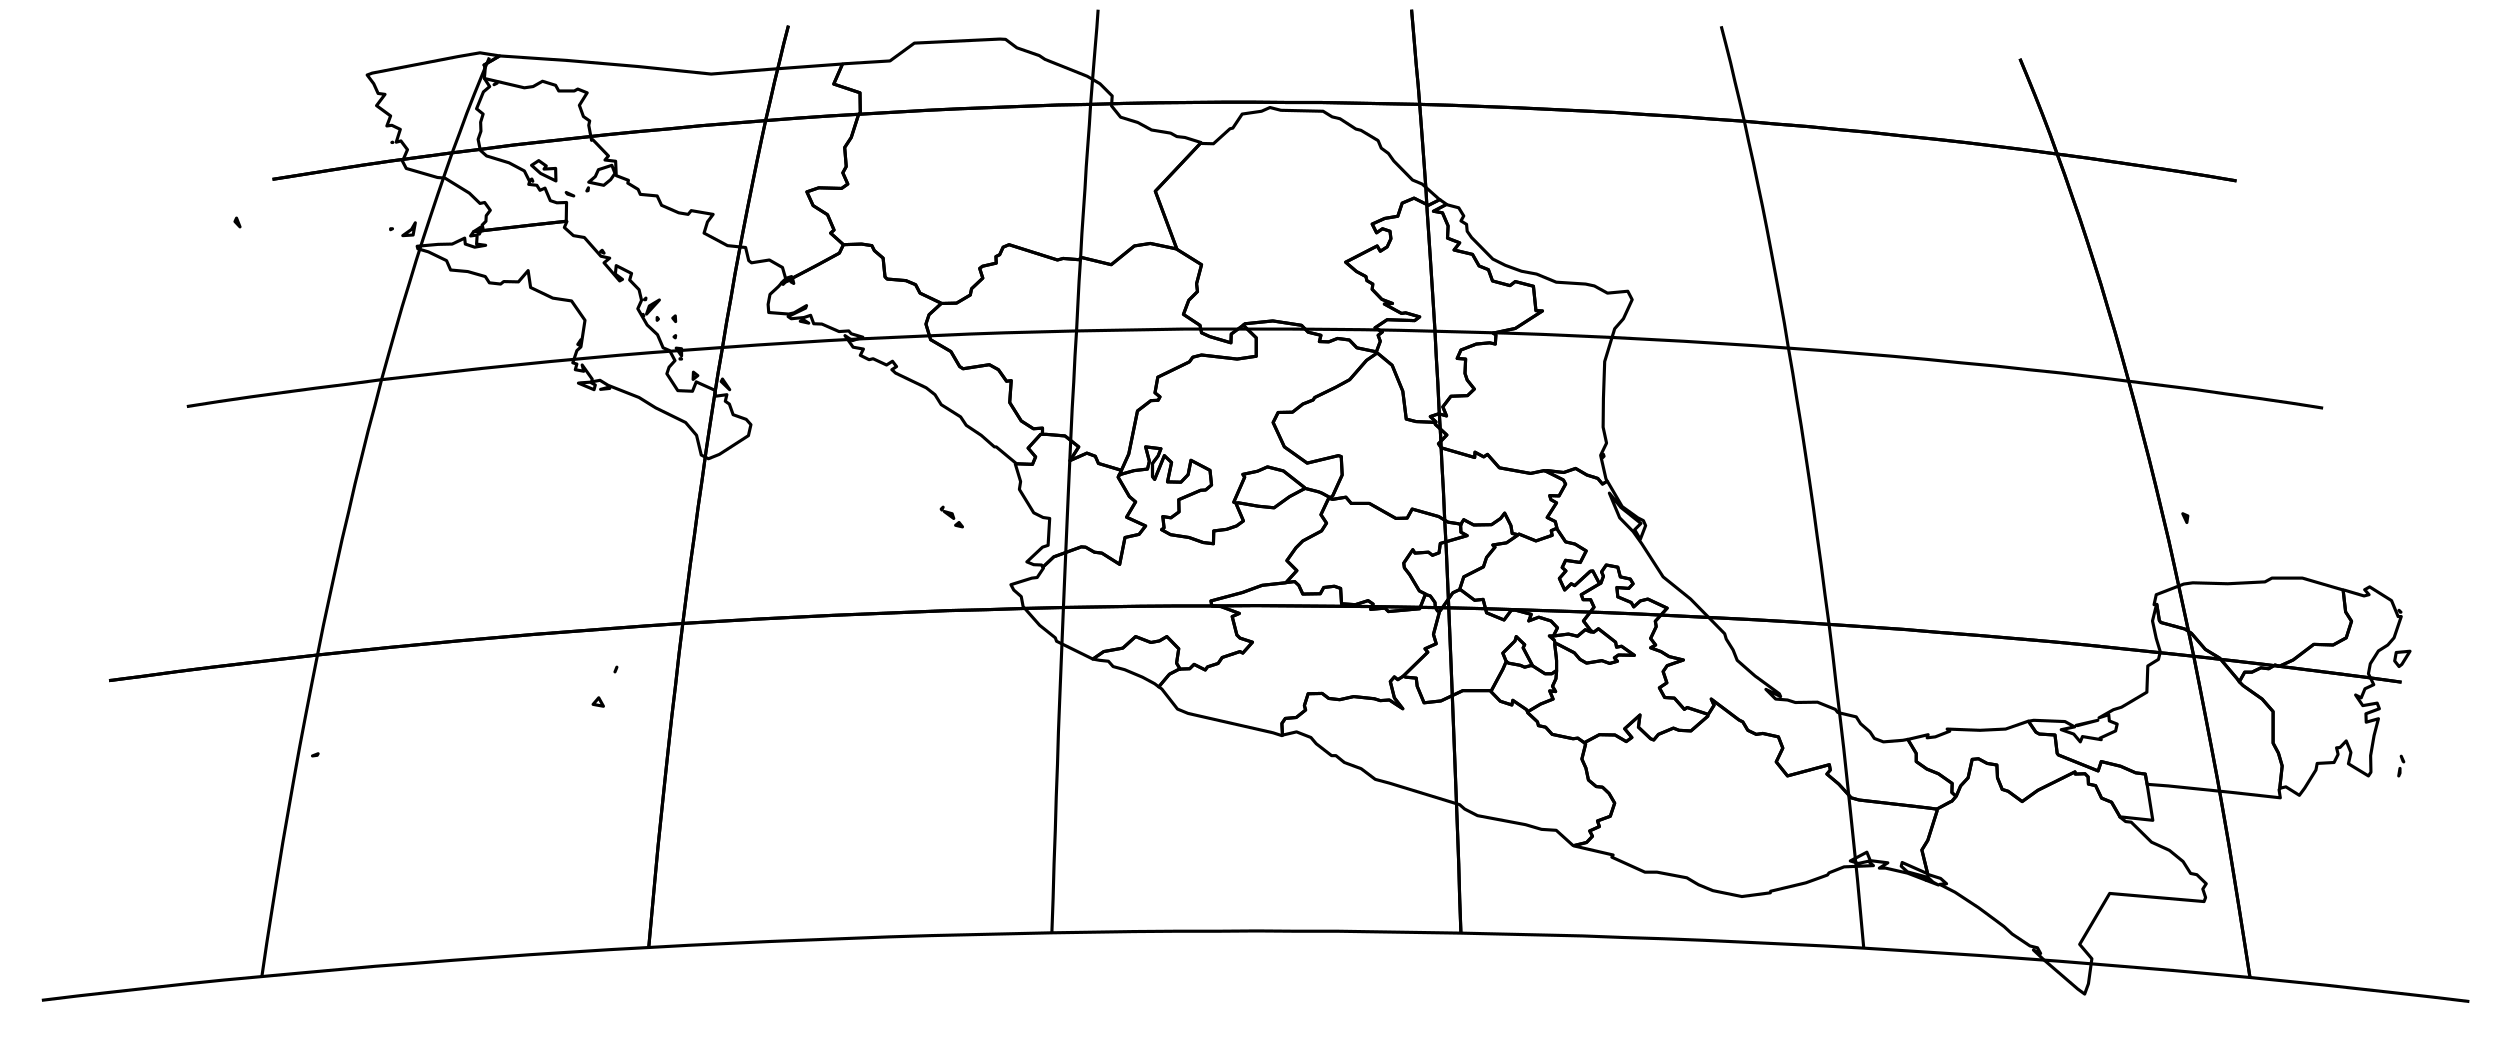 <?xml version="1.0" encoding="utf-8"?><!DOCTYPE svg  PUBLIC '-//W3C//DTD SVG 1.1//EN'  'http://www.w3.org/Graphics/SVG/1.1/DTD/svg11.dtd'><svg enable_background="new 0 0 800 333" height="333px" pretty_print="False" style="stroke-linejoin: round; stroke:#000; fill: none;" version="1.1" viewBox="0 0 800 333" width="800px" xmlns="http://www.w3.org/2000/svg" xmlns:xlink="http://www.w3.org/1999/xlink"><defs><style type="text/css"><![CDATA[path { fill-rule: evenodd; }]]></style></defs><g class="" id="mex"><path d="M699.8,167.2L700.1,165.1L698.5,164.4L699.8,167.2Z " data-name="MEX-99 (Mexico minor island)"/><path d="M153.8,73.9L154.4,73.8L154.3,73.7L153.5,73.8L153.7,73.7L153.8,73.9Z M152.8,73.9L153.6,73.3L153.8,72.7L152.1,73.8L151.6,74.1L152.8,74.0L152.8,73.9Z M125.0,73.2L125.0,73.5L125.6,73.2L125.0,73.2Z M132.2,75.2L132.9,71.3L131.7,73.4L128.9,75.4L132.2,75.2Z M183.6,62.7L181.2,61.6L181.6,62.1L183.6,62.7Z M188.3,60.1L187.8,61.1L188.2,61.0L188.3,60.1Z M170.5,58.0L170.2,57.3L170.0,57.4L170.5,58.0Z M76.8,72.6L75.7,69.8L75.2,70.9L76.8,72.6Z M172.4,51.4L170.1,52.9L173.0,55.5L177.9,57.9L177.8,53.9L174.1,54.1L174.8,53.1L172.4,51.4Z M125.7,45.6L125.6,45.5L125.4,45.6L125.7,45.6Z M159.9,17.9L153.6,16.9L146.6,18.1L119.1,23.4L117.5,24.0L119.6,26.8L121.0,29.9L123.2,30.2L120.5,33.8L125.0,37.1L123.8,40.3L125.4,40.1L128.1,41.4L126.8,45.5L128.3,45.1L130.4,47.9L128.8,51.6L130.0,53.9L140.0,56.8L142.4,57.0L150.2,61.8L153.6,65.1L155.1,64.8L156.9,67.3L155.6,69.0L155.5,70.8L154.3,72.0L154.7,73.7L154.6,73.8L170.3,72.0L181.3,70.8L181.2,70.8L181.3,64.8L178.2,64.9L176.1,64.2L174.4,60.2L172.8,60.9L171.8,59.3L169.2,59.0L169.5,58.1L167.8,54.7L162.9,52.1L155.7,49.9L153.7,48.1L153.0,44.6L153.9,42.0L153.8,39.1L154.6,36.5L152.5,34.8L154.7,29.4L156.7,27.7L155.0,25.1L155.0,25.1L155.2,21.4L154.9,20.8L159.9,17.9L159.9,17.9Z " data-name="Baja California"/><path d="M233.5,124.7L231.2,121.3L230.8,122.1L233.5,124.7Z M194.5,124.0L192.2,124.6L195.1,124.3L194.5,124.0Z M185.9,122.5L185.1,122.6L190.1,124.7L190.5,123.2L188.9,122.3L185.9,122.5Z M221.9,119.1L221.8,121.4L223.3,120.2L221.9,119.1Z M218.1,114.9L217.6,114.8L217.6,114.9L218.1,114.9Z M106.0,124.3L106.0,124.3L106.0,124.3L106.0,124.3Z M218.1,111.6L216.4,111.4L218.1,113.9L218.1,111.6Z M216.1,108.1L216.2,107.4L215.7,107.8L216.1,108.1Z M185.3,110.4L185.9,108.7L184.9,110.2L185.3,110.4Z M216.2,102.9L216.1,101.1L215.3,101.8L216.2,102.9Z M210.3,101.6L210.3,102.5L210.7,102.1L210.3,101.6Z M206.0,101.1L205.8,100.6L205.7,100.9L206.0,101.1Z M211.0,96.0L207.8,97.9L206.9,100.5L211.0,96.0Z M206.2,95.9L206.6,95.9L206.7,95.4L206.2,95.9Z M193.3,81.0L192.7,80.1L192.2,80.5L193.3,81.0Z M181.3,70.8L170.3,72.0L154.6,73.8L154.4,73.9L154.4,73.8L153.8,73.9L153.9,73.9L153.4,74.9L153.0,74.5L153.0,74.1L152.8,74.0L151.6,74.1L151.5,74.2L150.6,75.5L152.7,75.2L152.5,78.1L155.4,78.5L151.9,79.1L148.9,78.1L148.7,76.2L144.7,78.1L140.2,78.2L133.5,78.8L133.7,79.6L137.1,80.6L142.9,83.4L144.2,86.4L149.7,86.9L155.3,88.5L156.6,90.5L160.2,90.9L161.2,90.1L165.9,90.2L169.0,86.6L169.8,92.0L176.9,95.4L182.9,96.3L187.2,102.5L185.9,111.0L184.6,112.2L183.3,116.1L184.6,116.5L184.1,118.3L186.8,118.8L186.3,116.8L189.5,121.3L189.3,122.2L192.0,121.7L194.6,123.3L204.5,127.2L209.8,130.5L219.4,135.2L222.9,139.3L224.4,145.6L226.7,146.8L230.2,145.4L239.5,139.4L240.3,135.9L238.8,134.2L234.6,132.7L233.4,129.3L232.1,128.4L232.6,126.3L228.9,126.8L228.8,124.9L222.8,122.2L221.6,125.2L216.9,125.0L213.4,119.6L214.1,117.5L216.0,115.4L214.3,112.2L212.2,111.3L210.4,107.1L207.1,104.0L204.1,98.8L205.3,96.1L204.5,92.7L201.5,89.6L202.1,87.5L197.2,85.0L196.9,87.7L199.2,89.4L198.3,89.9L193.3,84.1L195.1,82.6L192.3,82.0L187.0,76.0L183.5,75.4L180.6,72.8L181.4,70.9L181.3,70.8Z " data-name="Baja California Sur"/><path d="M384.3,45.7L371.4,59.4L369.7,61.2L376.3,78.9L376.6,79.7L376.8,79.9L384.5,84.7L382.9,90.8L383.2,93.3L380.4,96.1L378.7,100.6L384.0,104.1L384.5,106.5L387.1,107.7L393.9,109.7L394.0,106.9L397.4,104.4L397.9,104.0L398.4,103.6L407.3,102.7L416.5,104.1L418.6,106.3L422.7,107.3L422.2,109.3L425.2,109.4L428.0,108.3L431.8,108.8L434.2,111.3L440.0,112.5L440.4,112.7L440.7,111.9L441.7,109.2L441.0,107.3L442.4,106.2L440.0,104.9L443.9,102.3L452.7,102.6L454.3,101.4L449.8,100.1L448.5,100.3L443.0,97.3L445.6,97.1L442.2,95.8L439.1,92.6L439.3,90.9L437.4,89.8L437.1,88.5L434.1,86.9L430.6,83.9L440.7,78.7L441.7,80.4L443.9,79.0L445.1,76.4L444.8,74.0L442.4,73.2L440.5,74.5L439.1,71.7L443.1,69.9L447.3,69.2L448.7,65.0L452.5,63.4L457.1,65.7L460.7,63.9L460.7,63.9L455.1,58.9L452.0,57.6L446.0,51.5L444.3,49.1L442.0,47.4L441.0,45.0L435.5,41.7L433.9,41.3L428.8,38.0L426.3,37.4L423.4,35.6L409.9,35.3L406.4,34.4L403.7,35.6L397.5,36.5L394.5,41.0L393.6,41.2L388.3,46.0L384.2,45.9L384.3,45.7Z " data-name="Coahuila"/><path d="M269.6,20.5L266.8,26.9L275.2,29.7L275.3,36.0L274.7,36.8L272.4,44.0L270.3,47.2L270.8,53.3L269.7,55.3L271.3,58.9L269.3,60.3L262.0,60.1L258.2,61.4L260.2,65.8L264.8,68.7L266.9,73.6L265.8,74.6L269.8,78.2L269.8,78.2L269.9,78.3L275.7,78.1L279.0,78.6L279.8,80.2L282.6,82.6L283.2,88.6L283.9,89.3L289.9,89.8L293.0,91.1L294.4,93.8L300.7,96.8L301.3,97.1L301.9,97.1L306.1,97.0L310.5,94.4L310.9,92.4L314.5,89.0L313.5,85.9L314.4,85.2L318.8,84.2L318.7,82.1L319.9,81.5L321.0,79.1L322.9,78.3L338.4,83.2L340.2,82.7L345.2,83.1L346.1,82.4L355.6,84.7L363.0,78.7L368.1,77.9L374.8,79.3L376.6,79.7L376.3,78.9L369.7,61.2L371.4,59.4L384.3,45.7L384.3,45.6L379.2,44.0L376.6,43.7L374.6,42.6L368.5,41.6L364.1,39.2L358.6,37.5L355.7,33.9L355.9,30.7L352.0,26.8L347.9,24.4L334.4,19.0L332.6,17.8L325.4,15.3L321.8,12.6L320.0,12.5L292.6,13.8L284.8,19.5L270.1,20.4L269.6,20.5Z " data-name="Chihuahua"/><path d="M301.3,97.1L300.9,97.4L297.3,100.7L296.3,103.7L297.8,108.7L304.3,112.5L307.1,117.3L308.2,118.0L316.6,116.7L319.5,118.3L322.1,122.0L323.6,121.8L323.1,128.8L326.8,134.7L330.7,137.2L333.6,137.0L333.6,138.5L333.6,139.0L334.8,139.0L340.8,139.5L345.2,143.0L342.4,147.4L347.8,145.0L350.5,146.0L351.5,148.3L358.5,150.4L358.6,151.1L359.0,150.2L361.2,145.3L364.0,131.5L368.3,128.2L370.6,128.1L371.2,127.0L369.6,125.7L370.5,120.7L380.6,115.8L381.7,114.3L384.5,113.6L395.9,114.9L402.0,114.0L402.0,108.1L398.3,104.5L397.9,104.0L397.4,104.4L394.0,106.9L393.9,109.7L387.1,107.7L384.5,106.5L384.0,104.1L378.7,100.6L380.4,96.1L383.2,93.3L382.9,90.8L384.5,84.7L376.8,79.9L376.6,79.7L374.8,79.3L368.1,77.9L363.0,78.7L355.6,84.7L346.1,82.4L345.2,83.1L340.2,82.7L338.4,83.2L322.9,78.3L321.0,79.1L319.9,81.5L318.7,82.1L318.8,84.2L314.4,85.2L313.5,85.9L314.5,89.0L310.9,92.4L310.5,94.4L306.1,97.0L301.9,97.1L301.3,97.1Z " data-name="Durango"/><path d="M257.2,102.4L256.1,102.8L258.8,103.4L257.2,102.4Z M269.8,78.2L269.9,78.3L268.6,81.0L261.6,84.8L253.6,89.0L253.6,89.0L254.0,90.7L253.1,90.2L253.1,89.6L253.2,89.4L252.9,89.5L252.5,89.7L251.4,90.2L251.4,90.2L250.6,91.0L250.2,90.6L250.2,90.6L250.2,90.6L250.1,90.6L250.0,90.7L249.1,91.7L246.4,94.2L245.8,97.4L246.0,100.0L252.4,100.5L254.1,100.1L258.1,97.8L257.8,98.6L252.2,101.3L253.2,102.0L257.3,101.6L259.4,100.9L260.4,103.6L263.0,103.7L268.5,106.1L271.6,105.9L272.4,106.8L276.1,107.9L272.8,109.0L270.4,107.4L273.0,111.1L276.3,111.7L275.3,113.7L278.1,115.1L279.4,114.8L283.7,116.8L285.6,115.6L286.9,117.3L285.4,118.3L286.6,119.4L296.4,124.1L299.2,126.3L301.2,129.5L307.4,133.4L309.2,136.1L314.0,139.3L318.2,143.0L318.8,143.0L325.3,148.4L325.1,148.4L330.4,148.6L331.4,146.2L329.0,143.4L333.0,139.0L333.6,139.0L333.6,138.5L333.6,137.0L330.7,137.2L326.8,134.7L323.1,128.8L323.6,121.8L322.1,122.0L319.5,118.3L316.6,116.7L308.2,118.0L307.1,117.3L304.3,112.5L297.8,108.7L296.3,103.7L297.3,100.7L300.9,97.4L301.3,97.1L300.7,96.8L294.4,93.8L293.0,91.1L289.9,89.8L283.9,89.3L283.2,88.6L282.6,82.6L279.8,80.2L279.0,78.6L275.7,78.1L269.9,78.3L269.8,78.2Z " data-name="Sinaloa"/><path d="M250.3,90.5L251.1,89.8L251.0,89.6L250.1,90.5L250.0,90.7L250.1,90.6L250.2,90.6L250.2,90.6L250.3,90.5Z M253.2,89.3L253.1,89.0L251.6,89.9L251.4,90.2L252.5,89.7L252.9,89.5L253.2,89.4L253.2,89.3Z M195.8,52.9L191.5,54.3L190.5,56.5L188.4,58.3L193.2,59.3L195.4,57.5L196.8,55.5L195.8,52.9Z M159.1,26.6L158.1,27.1L158.6,26.8L159.1,26.6Z M159.9,17.9L154.9,20.8L155.2,21.4L155.0,25.1L155.0,25.1L167.8,28.1L170.6,27.7L173.6,26.0L177.8,27.3L178.8,29.1L183.8,29.1L184.9,28.5L187.9,29.7L185.4,33.7L186.7,37.3L188.7,38.7L188.4,40.1L189.3,44.9L189.7,44.7L194.7,49.9L193.6,51.2L197.0,51.6L197.2,56.2L201.1,57.7L200.9,58.6L204.2,60.6L204.9,62.2L210.3,62.7L211.7,65.7L217.2,68.1L220.2,68.6L221.2,67.4L228.2,68.6L226.4,71.0L225.3,74.6L232.8,78.6L238.6,79.2L239.6,83.4L240.5,84.1L246.2,83.2L250.4,85.6L251.4,89.1L253.3,88.5L253.6,89.0L261.6,84.8L268.6,81.0L269.9,78.3L269.8,78.2L269.8,78.2L265.8,74.6L266.9,73.6L264.8,68.7L260.2,65.8L258.2,61.4L262.0,60.1L269.3,60.3L271.3,58.9L269.7,55.3L270.8,53.3L270.3,47.2L272.4,44.0L274.7,36.8L275.3,36.0L275.2,29.7L266.8,26.9L269.6,20.5L269.3,20.5L246.1,22.2L227.6,23.7L204.3,21.3L182.1,19.4L160.0,17.9L159.9,17.9Z " data-name="Sonora"/><path d="M397.9,104.0L398.3,104.5L402.0,108.1L402.0,114.0L395.9,114.9L384.5,113.6L381.7,114.3L380.6,115.8L370.5,120.7L369.6,125.7L371.2,127.0L370.6,128.1L368.3,128.2L364.0,131.5L361.2,145.3L359.0,150.2L358.6,151.1L358.5,151.3L358.4,151.6L358.2,151.8L358.1,152.1L359.0,151.7L362.9,150.6L367.2,150.1L367.8,147.6L366.6,143.0L371.5,143.6L370.6,145.9L368.8,148.3L368.8,152.5L369.5,153.4L372.6,145.8L374.9,148.0L373.6,154.2L377.9,154.3L380.2,151.9L381.1,147.3L387.2,150.5L387.7,155.2L385.8,156.8L384.2,156.9L377.2,159.9L377.3,163.8L374.7,165.7L372.1,165.3L372.5,168.9L371.7,169.5L374.6,171.1L380.5,172.0L385.0,173.6L388.3,174.0L388.4,169.9L392.5,169.4L395.7,168.3L397.9,166.7L395.6,161.3L395.6,161.0L394.8,160.7L398.3,152.7L397.7,151.8L402.4,150.8L405.6,149.4L410.7,150.7L417.3,155.9L417.6,156.2L417.7,156.3L422.0,157.4L423.0,157.8L425.4,159.1L425.5,159.5L426.5,158.6L429.5,152.0L429.2,146.1L428.3,145.8L418.3,148.2L411.0,143.0L407.4,135.2L409.0,132.0L413.6,131.9L416.9,129.3L420.2,128.0L420.7,127.2L427.3,124.0L431.9,121.5L437.3,115.3L440.2,113.3L440.4,112.7L440.0,112.5L434.2,111.3L431.8,108.8L428.0,108.3L425.2,109.4L422.2,109.3L422.7,107.3L418.6,106.3L416.5,104.1L407.3,102.7L398.4,103.6L397.9,104.0Z " data-name="Zacatecas"/><path d="M440.4,112.7L441.3,113.4L445.5,116.9L448.9,125.2L450.0,134.1L453.1,134.9L457.9,135.1L459.4,135.3L459.5,135.0L457.7,133.3L460.4,132.4L462.9,133.1L461.7,130.2L464.3,126.8L469.6,126.6L471.8,124.5L469.5,121.6L468.8,119.5L469.0,114.9L466.3,114.7L467.5,112.0L472.4,110.1L476.7,109.7L478.5,110.1L478.7,107.2L477.8,106.6L484.9,105.1L493.6,99.5L491.5,99.4L490.7,91.6L484.9,90.1L483.2,91.4L477.6,89.9L476.3,86.3L473.3,85.1L471.2,81.4L465.3,80.0L467.1,77.7L463.2,76.2L463.4,72.3L461.6,68.1L458.7,67.6L462.9,65.4L462.6,65.2L462.5,65.1L461.2,64.2L461.0,64.0L460.7,63.9L457.1,65.7L452.5,63.4L448.7,65.0L447.3,69.2L443.1,69.9L439.1,71.7L440.5,74.5L442.4,73.2L444.8,74.0L445.1,76.4L443.9,79.0L441.7,80.4L440.7,78.7L430.6,83.9L434.1,86.9L437.1,88.5L437.4,89.8L439.3,90.9L439.1,92.6L442.2,95.8L445.6,97.1L443.0,97.3L448.5,100.3L449.8,100.1L454.3,101.4L452.7,102.6L443.9,102.3L440.0,104.9L442.4,106.2L441.0,107.3L441.7,109.2L440.7,111.9L440.4,112.7Z " data-name="Nuevo León"/><path d="M440.4,112.7L440.2,113.3L437.3,115.3L431.9,121.5L427.3,124.0L420.7,127.2L420.2,128.0L416.9,129.3L413.6,131.9L409.0,132.0L407.4,135.2L411.0,143.0L418.3,148.2L428.3,145.8L429.2,146.1L429.5,152.0L426.5,158.6L425.5,159.5L426.4,159.8L430.7,159.1L432.4,161.1L438.2,161.1L446.7,165.9L450.3,165.8L451.9,162.9L460.4,165.3L463.4,167.1L466.7,167.6L467.5,167.9L467.7,167.4L468.4,166.3L471.6,168.0L477.3,167.9L480.2,165.9L481.5,164.2L483.5,168.2L483.9,170.7L485.3,171.0L485.6,171.2L486.1,170.9L491.5,173.1L496.7,171.3L496.4,169.8L497.8,169.2L498.2,169.2L498.2,168.9L497.7,166.9L495.1,165.6L498.1,160.9L496.3,159.9L495.9,158.6L498.9,158.7L501.0,154.9L500.3,153.6L494.5,150.7L494.4,150.7L494.1,150.6L489.8,151.5L479.8,149.7L476.0,145.4L474.8,146.2L472.0,144.7L471.9,146.4L461.2,143.3L460.3,142.0L463.0,139.2L459.3,135.8L459.4,135.3L457.9,135.1L453.1,134.9L450.0,134.1L448.9,125.2L445.5,116.9L441.3,113.4L440.4,112.7Z " data-name="San Luis Potosí"/><path d="M512.8,146.5L513.3,146.0L513.1,145.4L512.8,146.5Z M462.9,65.4L458.7,67.6L461.6,68.1L463.4,72.3L463.2,76.2L467.1,77.7L465.3,80.0L471.2,81.4L473.3,85.1L476.3,86.3L477.6,89.9L483.2,91.4L484.9,90.1L490.7,91.6L491.5,99.4L493.6,99.5L484.9,105.1L477.8,106.6L478.7,107.2L478.5,110.1L476.7,109.7L472.4,110.1L467.5,112.0L466.3,114.7L469.0,114.9L468.8,119.5L469.5,121.6L471.8,124.5L469.6,126.6L464.3,126.8L461.7,130.2L462.9,133.1L460.4,132.4L457.7,133.3L459.5,135.0L459.4,135.3L459.3,135.8L463.0,139.2L460.3,142.0L461.2,143.3L471.9,146.4L472.0,144.7L474.8,146.2L476.0,145.4L479.8,149.7L489.8,151.5L494.1,150.6L494.4,150.7L495.2,150.6L500.4,151.2L504.2,149.9L507.8,152.0L511.3,153.1L512.8,154.9L514.3,154.0L513.9,153.2L512.2,145.7L514.1,141.8L513.0,136.7L513.1,127.5L513.5,115.7L516.7,105.2L519.5,102.0L522.3,95.9L520.9,93.2L514.4,93.8L510.2,91.5L507.4,90.9L498.0,90.3L491.7,87.7L486.9,86.8L481.7,84.9L477.7,82.9L470.9,76.0L469.5,74.0L469.3,71.8L467.5,70.7L468.4,69.1L466.8,66.5L463.0,65.5L462.9,65.4Z " data-name="Tamaulipas"/><path d="M395.6,161.0L396.3,160.9L402.7,162.0L407.7,162.5L412.7,158.9L417.6,156.3L417.6,156.2L417.3,155.9L410.7,150.7L405.6,149.4L402.4,150.8L397.7,151.8L398.3,152.7L394.8,160.7L395.6,161.0Z " data-name="Aguascalientes"/><path d="M101.5,241.7L101.8,241.2L100.0,241.9L101.5,241.7Z M193.1,226.0L191.6,223.3L189.8,225.4L193.1,226.0Z M196.8,215.0L197.4,213.5L197.3,213.8L196.8,215.0Z M351.9,211.3L354.7,211.6L356.2,213.3L359.9,214.3L365.6,216.7L369.5,218.8L370.8,219.8L374.0,216.0L374.3,215.7L377.2,214.2L377.5,214.2L377.4,213.7L376.5,212.2L377.2,207.6L373.4,203.7L371.0,205.1L368.3,205.6L363.4,203.7L359.3,207.4L353.2,208.5L349.7,210.9L351.9,211.3Z " data-name="Colima"/><path d="M358.1,152.1L357.8,152.7L361.4,158.9L363.4,160.6L360.5,165.5L366.6,168.3L364.5,171.0L360.0,172.0L358.3,180.6L352.6,177.0L350.2,176.7L347.4,175.1L346.0,175.0L337.2,178.2L333.7,181.5L333.9,181.8L331.9,184.8L330.2,185.0L323.5,187.1L324.4,188.8L326.8,190.9L327.4,194.1L332.7,200.1L337.7,204.1L338.1,205.2L349.7,210.9L349.7,210.9L353.2,208.5L359.3,207.4L363.4,203.7L368.3,205.6L371.0,205.1L373.4,203.7L377.2,207.6L376.5,212.2L377.4,213.7L377.5,214.2L377.8,214.1L380.7,214.0L382.1,212.6L385.7,214.4L386.4,213.4L389.8,212.3L391.1,210.4L396.8,208.5L397.7,209.0L400.8,205.5L396.8,204.2L395.8,203.2L394.3,197.3L396.6,196.3L390.7,194.1L387.8,193.9L387.5,192.3L397.6,189.6L403.9,187.3L411.3,186.5L411.8,186.4L411.8,186.1L415.0,182.6L411.8,179.4L414.7,175.3L416.9,173.1L422.9,169.9L424.5,167.4L422.7,164.7L425.0,159.8L425.5,159.5L425.4,159.1L423.0,157.8L422.0,157.4L417.7,156.3L417.6,156.2L417.6,156.3L412.7,158.9L407.7,162.5L402.7,162.0L396.3,160.9L395.6,161.0L395.6,161.3L397.9,166.7L395.7,168.3L392.5,169.4L388.4,169.9L388.3,174.0L385.0,173.6L380.5,172.0L374.6,171.1L371.7,169.5L372.5,168.9L372.1,165.3L374.7,165.7L377.3,163.8L377.2,159.9L384.2,156.9L385.8,156.8L387.7,155.2L387.2,150.5L381.1,147.3L380.2,151.9L377.9,154.3L373.6,154.2L374.9,148.0L372.6,145.8L369.5,153.4L368.8,152.5L368.8,148.3L370.6,145.9L371.5,143.6L366.6,143.0L367.8,147.6L367.2,150.1L362.9,150.6L359.0,151.7L358.1,152.1Z " data-name="Jalisco"/><path d="M411.8,186.4L411.3,186.5L403.9,187.3L397.6,189.6L387.5,192.3L387.8,193.9L390.7,194.1L396.6,196.3L394.3,197.3L395.8,203.2L396.8,204.2L400.8,205.5L397.7,209.0L396.8,208.5L391.1,210.4L389.8,212.3L386.4,213.4L385.7,214.4L382.1,212.6L380.7,214.0L377.8,214.1L377.5,214.2L377.2,214.2L374.3,215.7L374.0,216.0L370.8,219.8L371.0,219.9L371.8,220.5L376.8,226.9L380.2,228.3L407.4,234.5L410.2,235.4L410.4,235.3L410.2,231.5L411.3,229.9L414.8,229.6L417.8,227.2L417.4,225.8L418.6,222.0L423.1,221.9L425.2,223.5L428.7,223.9L433.2,222.9L439.8,223.6L441.7,224.2L444.6,224.0L448.9,226.8L446.2,223.3L444.9,218.1L446.2,216.6L447.3,217.5L448.7,216.6L449.0,216.4L449.1,216.3L456.9,208.7L456.0,207.6L459.6,206.0L458.7,203.0L460.6,195.9L460.6,195.7L460.0,195.5L459.3,194.3L459.2,192.8L457.7,190.7L456.4,190.3L456.0,190.5L454.3,194.8L444.3,195.7L443.2,194.6L438.6,195.0L439.4,193.3L437.8,192.2L433.7,193.5L429.3,193.2L429.0,188.3L427.0,187.6L423.6,188.0L422.5,190.0L416.9,190.1L415.6,187.3L414.3,186.1L411.8,186.4Z " data-name="Michoacán"/><path d="M306.9,167.2L305.8,168.1L308.0,168.6L306.9,167.2Z M302.2,163.7L305.2,165.9L304.7,164.4L302.2,163.7Z M301.8,162.3L301.2,162.9L301.4,163.2L301.8,162.3Z M333.6,139.0L333.0,139.0L329.0,143.4L331.4,146.2L330.4,148.6L325.1,148.4L324.9,148.5L326.6,154.1L326.2,156.6L330.8,164.1L333.8,165.6L335.9,165.9L335.4,174.5L333.6,175.1L328.6,179.8L330.8,180.7L333.3,180.8L333.7,181.5L337.2,178.2L346.0,175.0L347.4,175.1L350.2,176.7L352.6,177.0L358.3,180.6L360.0,172.0L364.5,171.0L366.6,168.3L360.5,165.5L363.4,160.6L361.4,158.9L357.8,152.7L358.1,152.1L358.2,151.8L358.4,151.6L358.5,151.3L358.6,151.1L358.5,150.4L351.5,148.3L350.5,146.0L347.8,145.0L342.4,147.4L345.2,143.0L340.8,139.5L334.8,139.0L333.6,139.0Z " data-name="Nayarit"/><path d="M671.3,230.5L664.4,232.1L664.8,232.2L671.3,230.5Z M690.0,193.8L688.8,198.7L690.0,204.3L691.3,208.6L690.7,211.0L687.3,213.1L687.0,221.5L678.9,226.3L676.3,227.1L671.7,229.7L674.8,228.7L675.0,230.7L677.5,231.7L677.0,233.9L672.0,236.2L672.4,236.7L666.4,235.7L665.7,237.4L663.6,234.9L659.6,233.5L663.9,232.6L660.8,230.9L650.8,230.5L649.1,230.8L651.5,234.3L652.6,234.9L657.6,235.2L658.3,241.1L658.7,241.6L671.4,246.7L672.4,243.7L678.6,245.2L683.4,247.3L686.5,247.7L687.1,251.1L687.3,251.0L693.9,251.5L714.4,253.6L729.7,255.3L729.3,252.7L729.5,252.5L730.3,245.1L729.1,241.0L727.4,237.8L727.4,227.7L723.9,223.7L717.8,219.4L716.6,218.2L715.8,217.1L710.3,210.6L705.7,207.8L701.3,202.7L699.2,201.3L691.5,199.2L691.0,198.6L690.2,193.5L690.0,193.8Z " data-name="Campeche"/><path d="M546.5,228.8L546.5,229.2L541.1,233.9L537.3,233.7L535.5,233.0L530.7,235.0L529.2,236.8L528.2,236.4L524.3,232.7L524.8,228.8L519.9,233.2L522.2,236.0L520.4,237.3L516.8,235.2L511.8,235.1L507.1,237.6L507.0,237.7L507.4,238.1L506.2,242.9L507.5,245.8L508.3,249.6L510.8,251.7L512.8,251.9L514.9,253.9L516.7,257.0L515.3,261.2L511.2,262.7L511.8,264.5L508.7,265.9L509.6,267.6L507.7,269.6L503.6,270.6L503.7,270.7L516.2,273.6L515.8,274.3L526.4,279.1L530.3,279.1L539.8,280.9L543.5,283.1L548.1,285.0L557.4,286.9L566.5,285.7L566.6,285.2L577.9,282.5L584.8,280.0L585.3,279.3L590.1,277.4L599.5,277.0L597.9,275.6L594.7,276.3L592.1,275.5L597.4,272.7L598.5,275.4L604.1,276.1L601.4,277.8L603.4,277.8L610.4,279.4L616.4,281.7L616.8,280.8L616.3,280.6L610.4,279.0L608.4,277.2L608.7,276.0L616.4,279.4L616.9,279.8L615.0,272.0L616.9,268.9L619.9,259.4L619.7,258.9L615.8,258.4L594.9,256.0L592.4,255.3L588.4,250.9L584.6,247.7L585.7,246.4L585.4,244.7L572.0,248.3L568.4,243.8L570.5,239.4L569.1,235.8L564.1,234.7L562.0,235.0L559.3,233.7L557.7,231.0L556.5,230.4L547.6,223.7L548.5,225.7L546.6,228.7L546.5,228.8Z " data-name="Oaxaca"/><path d="M511.9,186.8L511.9,186.8L506.0,190.3L506.6,191.9L509.0,191.9L510.1,194.3L506.7,198.7L508.9,201.6L509.6,202.2L510.0,202.3L511.5,201.2L517.0,205.5L517.3,207.1L518.9,206.8L523.0,209.7L517.9,209.6L516.6,210.5L517.6,211.6L515.1,212.3L512.6,211.4L507.7,212.2L505.6,211.0L503.8,208.9L498.4,206.1L497.7,205.9L497.5,206.1L498.0,210.3L498.1,211.4L498.1,214.5L498.1,214.6L498.1,214.9L497.9,217.2L496.8,219.6L497.8,221.3L495.9,221.1L497.0,223.7L493.0,225.3L489.3,227.5L488.8,227.8L488.9,228.1L492.0,231.0L492.3,232.2L494.6,232.7L496.7,235.0L503.4,236.4L504.9,236.2L506.6,237.4L507.0,237.7L507.1,237.6L511.8,235.1L516.8,235.2L520.4,237.3L522.2,236.0L519.9,233.2L524.8,228.8L524.3,232.7L528.2,236.4L529.2,236.8L530.7,235.0L535.5,233.0L537.3,233.7L541.1,233.9L546.5,229.2L546.5,228.8L546.3,228.5L539.9,226.4L539.0,227.0L535.8,223.4L532.7,223.2L531.0,220.1L533.4,218.5L532.2,214.9L533.5,213.0L538.7,211.2L534.1,210.1L531.5,208.5L528.2,207.3L529.8,206.4L528.2,204.3L530.0,200.5L529.7,198.8L533.5,194.6L527.3,191.7L524.9,192.3L522.8,194.2L522.0,192.8L517.7,191.0L517.4,188.0L521.2,188.3L522.6,186.8L521.7,185.3L518.5,184.6L517.7,181.5L514.0,180.8L512.5,183.0L513.1,184.4L512.3,186.6L511.9,186.8Z " data-name="Puebla"/><path d="M649.0,230.8L641.8,233.3L633.6,233.7L623.1,233.3L623.9,234.0L619.3,235.8L616.7,236.1L617.0,235.1L610.6,236.6L610.5,236.6L613.2,241.1L613.2,243.7L616.6,246.1L620.3,247.6L624.7,250.7L624.6,253.6L625.6,254.5L626.0,254.7L626.3,254.1L627.4,251.5L629.8,248.9L631.1,243.0L633.1,242.8L635.9,244.3L639.0,244.8L639.2,248.9L640.7,252.6L642.6,253.2L647.1,256.5L652.1,252.9L664.0,247.0L664.1,247.7L667.2,247.6L668.2,248.6L668.3,250.9L670.6,251.4L672.5,255.4L675.7,256.7L678.4,261.4L678.5,261.4L688.9,262.5L688.0,256.8L687.1,251.1L686.5,247.7L683.4,247.3L678.6,245.2L672.4,243.7L671.4,246.7L658.7,241.6L658.3,241.1L657.6,235.2L652.6,234.9L651.5,234.3L649.1,230.8L649.0,230.8Z " data-name="Tabasco"/><path d="M509.6,202.2L509.0,202.2L507.3,201.5L504.8,203.6L501.9,202.9L497.3,203.5L497.1,203.5L496.7,203.5L495.8,203.5L497.4,204.9L497.6,205.7L497.7,205.9L498.4,206.1L503.8,208.9L505.6,211.0L507.7,212.2L512.6,211.4L515.1,212.3L517.6,211.6L516.6,210.5L517.9,209.6L523.0,209.7L518.9,206.8L517.3,207.1L517.0,205.5L511.5,201.2L510.0,202.3L509.6,202.2Z " data-name="Tlaxcala"/><path d="M490.3,212.8L487.4,207.3L487.9,206.3L485.2,203.7L484.8,205.1L480.9,209.0L482.0,211.7L482.1,211.7L482.7,212.2L486.5,212.9L487.9,213.5L489.8,213.0L490.1,213.0L490.3,212.8Z " data-name="Distrito Federal"/><path d="M425.5,159.5L425.0,159.8L422.7,164.7L424.5,167.4L422.9,169.9L416.9,173.1L414.7,175.3L411.8,179.4L415.0,182.6L411.8,186.1L411.8,186.4L414.3,186.1L415.6,187.3L416.9,190.1L422.5,190.0L423.6,188.0L427.0,187.6L429.0,188.3L429.3,193.2L433.7,193.5L437.8,192.2L439.4,193.3L438.6,195.0L443.2,194.6L444.3,195.7L454.3,194.8L456.0,190.5L456.4,190.3L456.2,190.1L454.2,189.1L451.1,183.9L449.4,181.7L449.2,180.2L452.1,175.9L452.8,177.0L457.1,176.7L458.4,177.7L460.5,176.9L460.9,173.9L469.5,171.4L467.5,170.3L467.4,168.2L467.5,167.9L466.7,167.6L463.4,167.1L460.4,165.3L451.9,162.9L450.3,165.8L446.7,165.9L438.2,161.1L432.4,161.1L430.7,159.1L426.4,159.8L425.5,159.5Z " data-name="Guanajuato"/><path d="M449.0,216.4L448.7,216.6L447.3,217.5L446.2,216.6L444.9,218.1L446.2,223.3L448.9,226.8L444.6,224.0L441.7,224.2L439.8,223.6L433.2,222.9L428.7,223.9L425.2,223.5L423.1,221.9L418.6,222.0L417.4,225.8L417.8,227.2L414.8,229.6L411.3,229.9L410.2,231.5L410.4,235.3L410.6,235.2L414.9,234.2L419.5,236.0L421.2,238.0L426.1,241.8L427.5,241.8L430.2,244.0L435.6,246.0L440.1,249.4L444.6,250.6L467.1,257.5L468.7,258.9L472.8,261.0L488.2,263.9L493.3,265.4L498.0,265.7L503.3,270.5L503.6,270.6L507.7,269.6L509.6,267.6L508.7,265.9L511.8,264.5L511.2,262.7L515.3,261.2L516.7,257.0L514.9,253.9L512.8,251.9L510.8,251.7L508.3,249.6L507.5,245.8L506.2,242.9L507.4,238.1L507.0,237.7L506.6,237.4L504.9,236.2L503.4,236.4L496.7,235.0L494.6,232.7L492.3,232.2L492.0,231.0L488.9,228.1L488.8,227.8L488.5,227.1L484.1,224.1L483.8,225.6L480.1,224.4L477.1,221.3L477.3,221.0L476.9,221.0L468.1,221.0L461.1,224.3L455.7,224.9L453.5,219.6L453.2,217.0L449.9,216.7L449.0,216.4Z " data-name="Guerrero"/><path d="M498.2,169.2L497.8,169.2L496.4,169.8L496.7,171.3L491.5,173.1L486.1,170.9L485.6,171.2L485.6,171.3L482.1,173.7L477.7,174.4L478.4,175.1L475.7,178.4L474.7,181.4L468.4,184.6L467.2,188.3L467.2,188.7L467.5,188.8L471.9,192.1L474.6,191.8L475.7,196.1L481.3,198.4L483.6,195.3L484.8,195.2L490.0,196.6L489.2,198.7L492.4,197.5L496.3,198.7L498.4,200.9L497.1,203.5L497.1,203.5L497.3,203.5L501.9,202.9L504.8,203.6L507.3,201.5L509.0,202.2L509.6,202.2L508.9,201.6L506.7,198.7L510.1,194.3L509.0,191.9L506.6,191.9L506.0,190.3L511.9,186.8L511.9,186.8L511.7,186.5L509.7,182.7L508.9,182.8L503.9,187.4L502.8,186.8L500.7,188.8L499.0,185.1L501.1,182.7L499.9,181.6L501.0,179.3L505.7,180.0L507.6,176.3L504.0,174.1L501.0,173.4L498.2,169.2L498.2,169.2Z " data-name="Hidalgo"/><path d="M467.2,188.7L466.6,188.9L464.9,189.7L460.9,195.4L460.6,195.7L460.6,195.9L458.7,203.0L459.6,206.0L456.0,207.6L456.9,208.7L449.1,216.3L449.0,216.4L449.9,216.7L453.2,217.0L453.5,219.6L455.7,224.9L461.1,224.3L468.1,221.0L476.9,221.0L477.3,221.0L477.3,220.9L480.9,214.2L481.9,211.9L482.1,211.7L482.0,211.7L480.9,209.0L484.8,205.1L485.2,203.7L487.9,206.3L487.4,207.3L490.3,212.8L490.1,213.0L490.5,213.1L494.4,215.6L496.6,215.6L498.0,214.6L498.1,214.6L498.1,214.5L498.1,211.4L498.0,210.3L497.5,206.1L497.7,205.9L497.6,205.7L497.4,204.9L495.8,203.5L496.7,203.5L497.1,203.5L497.1,203.5L498.4,200.9L496.3,198.7L492.4,197.5L489.2,198.7L490.0,196.6L484.8,195.2L483.6,195.3L481.3,198.4L475.7,196.1L474.6,191.8L471.9,192.1L467.5,188.8L467.2,188.7Z " data-name="México"/><path d="M482.1,211.7L481.9,211.9L480.9,214.2L477.3,220.9L477.3,221.0L477.1,221.3L480.1,224.4L483.8,225.6L484.1,224.1L488.5,227.1L488.8,227.8L489.3,227.5L493.0,225.3L497.0,223.7L495.9,221.1L497.8,221.3L496.8,219.6L497.9,217.2L498.1,214.9L498.1,214.6L498.0,214.6L496.6,215.6L494.4,215.6L490.5,213.1L490.1,213.0L489.8,213.0L487.9,213.5L486.5,212.9L482.7,212.2L482.1,211.7Z " data-name="Morelos"/><path d="M467.5,167.9L467.4,168.2L467.5,170.3L469.5,171.4L460.9,173.9L460.5,176.9L458.4,177.7L457.1,176.7L452.8,177.0L452.1,175.9L449.2,180.2L449.4,181.7L451.1,183.9L454.2,189.1L456.2,190.1L456.4,190.3L457.7,190.7L459.2,192.8L459.3,194.3L460.0,195.5L460.6,195.7L460.9,195.4L464.9,189.7L466.6,188.9L467.2,188.7L467.2,188.3L468.4,184.6L474.7,181.4L475.7,178.4L478.4,175.1L477.7,174.4L482.1,173.7L485.6,171.3L485.6,171.2L485.3,171.0L483.9,170.7L483.5,168.2L481.5,164.2L480.2,165.9L477.3,167.9L471.6,168.0L468.4,166.3L467.7,167.4L467.5,167.9Z " data-name="Querétaro"/><path d="M494.4,150.7L494.5,150.7L500.3,153.6L501.0,154.9L498.9,158.7L495.9,158.6L496.3,159.9L498.1,160.9L495.1,165.6L497.7,166.9L498.2,168.9L498.2,169.2L498.2,169.2L501.0,173.4L504.0,174.1L507.6,176.3L505.7,180.0L501.0,179.3L499.9,181.6L501.1,182.7L499.0,185.1L500.7,188.8L502.8,186.8L503.9,187.4L508.9,182.8L509.7,182.7L511.7,186.5L511.9,186.8L512.3,186.6L513.1,184.4L512.5,183.0L514.0,180.8L517.7,181.5L518.5,184.6L521.7,185.3L522.6,186.8L521.2,188.3L517.4,188.0L517.7,191.0L522.0,192.8L522.8,194.2L524.9,192.3L527.3,191.7L533.5,194.6L529.7,198.8L530.0,200.5L528.2,204.3L529.8,206.4L528.2,207.3L531.5,208.5L534.1,210.1L538.7,211.2L533.5,213.0L532.2,214.9L533.4,218.5L531.0,220.1L532.7,223.2L535.8,223.4L539.0,227.0L539.9,226.4L546.3,228.5L546.5,228.8L546.6,228.7L548.5,225.7L547.6,223.7L556.5,230.4L557.7,231.0L559.3,233.7L562.0,235.0L564.1,234.7L569.1,235.8L570.5,239.4L568.4,243.8L572.0,248.3L585.4,244.7L585.7,246.4L584.6,247.7L588.4,250.9L592.4,255.3L594.9,256.0L615.8,258.4L619.7,258.9L620.0,258.8L624.1,256.6L624.6,256.4L625.9,254.9L626.0,254.7L625.6,254.5L624.6,253.6L624.7,250.7L620.3,247.6L616.6,246.1L613.2,243.7L613.2,241.1L610.5,236.6L608.9,236.9L602.7,237.4L599.8,236.3L598.4,234.2L595.4,231.6L594.0,229.4L588.1,228.0L587.3,227.0L581.6,224.7L574.5,224.8L572.0,224.0L568.2,223.7L565.1,220.6L569.8,222.9L569.4,222.0L561.6,216.3L555.9,211.3L554.6,208.0L552.4,204.5L551.9,202.8L541.0,191.7L532.2,184.6L525.3,173.9L522.6,170.1L518.3,165.7L515.0,157.8L518.7,162.4L525.1,167.5L523.1,169.5L524.9,172.6L526.6,168.2L525.9,166.6L524.1,165.7L519.1,162.1L514.6,154.4L514.3,154.0L512.8,154.9L511.3,153.1L507.8,152.0L504.2,149.9L500.4,151.2L495.2,150.6L494.4,150.7Z " data-name="Veracruz"/><path d="M616.8,280.8L616.4,281.7L620.3,283.2L618.8,282.4L618.5,282.2L617.1,280.9L616.8,280.8Z M626.0,254.7L625.9,254.9L624.6,256.4L624.1,256.6L620.0,258.8L619.7,258.9L619.9,259.4L616.9,268.9L615.0,272.0L616.9,279.8L616.9,279.8L621.0,281.1L622.9,282.8L620.7,283.0L625.6,285.5L633.2,290.5L641.3,296.5L643.9,298.9L649.6,302.7L652.0,303.3L653.0,305.1L650.7,304.0L654.1,307.2L664.9,316.5L667.1,318.1L668.3,314.8L669.4,306.8L665.5,302.2L675.1,285.9L705.3,288.5L705.8,287.2L704.9,284.5L706.0,282.8L703.0,279.9L701.0,279.5L698.6,275.7L694.2,272.1L688.5,269.5L682.0,263.1L680.2,262.9L678.3,261.4L678.4,261.4L675.7,256.7L672.5,255.4L670.6,251.4L668.3,250.9L668.2,248.6L667.2,247.6L664.1,247.7L664.0,247.0L652.1,252.9L647.1,256.5L642.6,253.2L640.7,252.6L639.2,248.9L639.0,244.8L635.9,244.3L633.1,242.8L631.1,243.0L629.8,248.9L627.4,251.5L626.3,254.1L626.0,254.7Z " data-name="Chiapas"/><path d="M767.6,248.3L768.0,245.9L768.0,247.4L767.6,248.3Z M769.2,243.8L768.4,242.0L769.0,243.6L769.2,243.8Z M771.2,208.4L766.8,208.8L766.3,211.5L767.7,213.3L768.6,212.6L771.2,208.4Z M768.3,195.9L767.7,195.3L768.1,195.9L768.3,195.9Z M749.8,188.8L750.6,195.8L752.5,198.8L750.8,204.1L746.6,206.4L740.4,206.2L733.8,211.2L729.4,213.2L728.0,212.8L726.0,214.0L723.5,213.7L720.6,215.1L718.3,215.1L716.9,217.6L716.6,218.2L717.8,219.4L723.9,223.7L727.4,227.7L727.4,237.8L729.1,241.0L730.3,245.1L729.5,252.5L729.7,252.2L731.5,251.8L735.8,254.5L737.5,252.2L741.1,246.4L741.5,244.3L746.9,244.0L748.2,241.4L747.7,239.3L748.8,239.2L750.8,237.1L752.3,240.8L751.5,244.4L757.9,248.3L758.7,247.1L758.6,241.8L759.7,235.4L761.1,230.0L757.2,231.1L757.1,228.4L761.4,226.8L760.7,225.0L756.1,225.8L753.8,222.4L755.6,223.3L756.8,220.4L759.6,219.1L757.9,215.6L758.5,212.4L761.1,208.3L764.1,206.4L766.1,204.1L768.4,197.3L767.4,197.3L765.3,192.2L758.3,187.8L756.7,188.7L758.1,190.3L756.5,190.7L750.4,188.9L749.8,188.8Z " data-name="Quintana Roo"/><path d="M749.8,188.8L736.8,185.0L727.0,185.0L724.8,186.2L712.9,186.8L701.7,186.5L698.8,186.9L690.0,190.3L689.3,193.5L690.2,193.4L690.2,193.5L691.0,198.6L691.5,199.2L699.2,201.3L701.3,202.7L705.7,207.8L710.3,210.6L715.8,217.1L716.6,218.2L716.9,217.6L718.3,215.1L720.6,215.1L723.5,213.7L726.0,214.0L728.0,212.8L729.4,213.2L733.8,211.2L740.4,206.2L746.6,206.4L750.8,204.1L752.5,198.8L750.6,195.8L749.8,188.8L749.8,188.8Z " data-name="Yucatán"/></g><g class="" id="graticule"><path d="M13.4,320.1L24.9,318.7L36.5,317.4L48.2,316.1L60.0,314.8L71.8,313.6L83.8,312.5L95.8,311.4L108.0,310.3L120.2,309.2L132.4,308.3L144.8,307.3L157.2,306.4L169.7,305.5L182.3,304.7L194.9,303.9L207.6,303.2L220.3,302.5L233.1,301.9L245.9,301.3L258.7,300.8L271.6,300.3L284.6,299.8L297.6,299.4L310.6,299.1L323.6,298.8L336.6,298.5L349.7,298.3L362.8,298.1L375.9,298.0L389.0,298.0L402.1,297.9L415.2,298.0L428.3,298.0L441.3,298.2L454.4,298.4L467.5,298.6L480.5,298.9L493.5,299.2L506.5,299.5L519.5,300.0L532.4,300.4L545.3,300.9L558.2,301.5L571.0,302.1L583.7,302.7L596.4,303.4L609.1,304.2L621.7,305.0L634.2,305.8L646.7,306.7L659.1,307.6L671.4,308.6L683.7,309.6L695.9,310.6L708.0,311.7L720.0,312.8L731.9,314.0L743.8,315.2L755.5,316.5L767.2,317.8L778.7,319.1L790.2,320.5 "/><path d="M34.9,217.8L45.8,216.4L56.8,214.9L67.9,213.5L79.0,212.2L90.3,210.9L101.6,209.6L113.0,208.4L124.4,207.2L136.0,206.1L147.6,205.0L159.3,204.0L171.0,203.0L182.8,202.1L194.6,201.2L206.6,200.3L218.5,199.5L230.5,198.8L242.6,198.1L254.7,197.5L266.8,196.9L279.0,196.4L291.2,195.9L303.4,195.4L315.7,195.1L328.0,194.7L340.3,194.4L352.6,194.2L364.9,194.0L377.2,193.9L389.6,193.9L401.9,193.8L414.3,193.9L426.6,194.0L439.0,194.1L451.3,194.3L463.6,194.5L475.9,194.8L488.2,195.2L500.4,195.6L512.7,196.0L524.9,196.5L537.0,197.1L549.1,197.7L561.2,198.3L573.3,199.0L585.3,199.8L597.2,200.6L609.1,201.4L620.9,202.4L632.7,203.3L644.4,204.3L656.1,205.3L667.7,206.4L679.2,207.6L690.6,208.8L702.0,210.0L713.3,211.3L724.5,212.6L735.6,214.0L746.7,215.4L757.6,216.8L768.5,218.3 "/><path d="M59.8,130.1L70.0,128.5L80.3,127.0L90.6,125.6L101.1,124.2L111.6,122.9L122.1,121.5L132.8,120.3L143.5,119.1L154.2,117.9L165.1,116.8L176.0,115.7L186.9,114.7L197.9,113.7L208.9,112.8L220.0,112.0L231.2,111.2L242.4,110.4L253.6,109.7L264.8,109.0L276.1,108.4L287.5,107.9L298.8,107.4L310.2,106.9L321.6,106.5L333.0,106.2L344.5,105.9L355.9,105.7L367.4,105.5L378.8,105.3L390.3,105.3L401.8,105.3L413.3,105.3L424.8,105.4L436.2,105.5L447.7,105.7L459.2,106.0L470.6,106.3L482.0,106.6L493.4,107.0L504.8,107.5L516.1,108.0L527.4,108.6L538.7,109.2L550.0,109.9L561.2,110.6L572.3,111.4L583.5,112.2L594.5,113.1L605.6,114.0L616.6,115.0L627.5,116.1L638.3,117.1L649.2,118.3L659.9,119.4L670.6,120.7L681.2,122.0L691.7,123.3L702.2,124.6L712.6,126.1L722.9,127.5L733.2,129.0L743.4,130.6 "/><path d="M87.2,57.4L96.7,55.9L106.1,54.4L115.7,52.9L125.3,51.5L135.0,50.2L144.7,48.9L154.5,47.7L164.4,46.4L174.3,45.3L184.3,44.2L194.3,43.1L204.4,42.1L214.5,41.2L224.6,40.2L234.8,39.4L245.0,38.6L255.3,37.8L265.6,37.1L276.0,36.5L286.3,35.9L296.7,35.3L307.2,34.8L317.6,34.4L328.1,34.0L338.5,33.6L349.0,33.4L359.6,33.1L370.1,32.9L380.6,32.8L391.1,32.7L401.7,32.7L412.2,32.8L422.7,32.8L433.2,33.0L443.8,33.2L454.3,33.4L464.8,33.7L475.2,34.1L485.7,34.5L496.1,35.0L506.5,35.5L516.9,36.0L527.3,36.7L537.6,37.3L547.9,38.1L558.2,38.8L568.4,39.7L578.6,40.5L588.7,41.5L598.8,42.4L608.9,43.5L618.9,44.5L628.8,45.6L638.7,46.8L648.6,48.0L658.3,49.3L668.1,50.6L677.7,52.0L687.3,53.4L696.8,54.8L706.3,56.3L715.7,57.9 "/><path d="M720.0,312.8L718.3,301.9L716.6,291.1L714.9,280.5L713.2,270.0L711.4,259.6L709.6,249.4L707.7,239.3L705.8,229.4L703.9,219.6L702.0,210.0L700.0,200.5L698.0,191.2L696.0,182.0L694.0,172.9L691.9,164.1L689.8,155.3L687.7,146.8L685.5,138.3L683.4,130.1L681.2,122.0L679.0,114.0L676.8,106.2L674.5,98.5L672.3,91.0L670.0,83.7L667.7,76.5L665.4,69.5L663.0,62.6L660.7,55.9L658.3,49.3L656.0,42.9L653.6,36.6L651.2,30.5L648.8,24.6L646.4,18.8 "/><path d="M596.4,303.4L595.4,292.4L594.4,281.5L593.3,270.8L592.2,260.2L591.1,249.8L590.0,239.5L588.8,229.3L587.6,219.3L586.5,209.5L585.3,199.8L584.0,190.3L582.8,180.9L581.5,171.6L580.3,162.6L579.0,153.6L577.7,144.9L576.4,136.3L575.0,127.8L573.7,119.5L572.3,111.4L571.0,103.4L569.6,95.6L568.2,88.0L566.8,80.5L565.4,73.1L564.0,66.0L562.5,58.9L561.1,52.1L559.6,45.4L558.2,38.8L556.7,32.4L555.2,26.2L553.8,20.1L552.3,14.2L550.8,8.4 "/><path d="M467.5,298.6L467.1,287.5L466.8,276.6L466.4,265.8L466.0,255.2L465.6,244.7L465.2,234.4L464.8,224.2L464.4,214.1L464.0,204.3L463.6,194.5L463.2,185.0L462.8,175.6L462.3,166.3L461.9,157.2L461.4,148.3L461.0,139.5L460.5,130.9L460.1,122.4L459.6,114.1L459.2,106.0L458.7,98.0L458.2,90.2L457.7,82.5L457.2,75.0L456.7,67.7L456.3,60.5L455.8,53.5L455.3,46.7L454.8,40.0L454.3,33.4L453.8,27.1L453.2,20.8L452.7,14.8L452.2,8.9L451.7,3.1 "/><path d="M336.6,298.5L337.0,287.4L337.3,276.5L337.7,265.7L338.0,255.1L338.4,244.6L338.7,234.3L339.1,224.1L339.5,214.1L339.9,204.2L340.3,194.4L340.7,184.9L341.1,175.5L341.5,166.2L341.9,157.1L342.3,148.2L342.7,139.4L343.1,130.8L343.6,122.3L344.0,114.0L344.5,105.9L344.9,97.9L345.3,90.1L345.8,82.4L346.2,74.9L346.7,67.6L347.2,60.4L347.6,53.4L348.1,46.6L348.6,39.9L349.0,33.4L349.5,27.0L350.0,20.8L350.5,14.7L351.0,8.8L351.4,3.1 "/><path d="M207.6,303.2L208.6,292.2L209.6,281.3L210.6,270.6L211.7,260.0L212.8,249.5L213.9,239.2L215.0,229.1L216.2,219.1L217.3,209.2L218.5,199.5L219.7,190.0L220.9,180.6L222.2,171.4L223.4,162.3L224.7,153.4L225.9,144.6L227.2,136.0L228.5,127.6L229.8,119.3L231.2,111.2L232.5,103.2L233.9,95.4L235.2,87.7L236.6,80.2L238.0,72.9L239.4,65.7L240.8,58.7L242.2,51.8L243.6,45.1L245.0,38.6L246.5,32.2L247.9,26.0L249.4,19.9L250.8,14.0L252.3,8.2 "/><path d="M83.8,312.5L85.4,301.6L87.1,290.8L88.8,280.1L90.5,269.6L92.3,259.3L94.1,249.0L95.9,239.0L97.8,229.0L99.7,219.2L101.6,209.6L103.5,200.1L105.5,190.8L107.5,181.6L109.5,172.5L111.6,163.7L113.6,154.9L115.7,146.4L117.8,137.9L120.0,129.7L122.1,121.5L124.3,113.6L126.5,105.8L128.7,98.1L131.0,90.6L133.2,83.3L135.5,76.1L137.8,69.1L140.1,62.2L142.4,55.5L144.7,48.9L147.1,42.5L149.4,36.2L151.8,30.1L154.2,24.2L156.6,18.4 "/></g><g class="" id="graticule_1"><path d="M34.9,217.8L45.8,216.4L56.8,214.9L67.9,213.5L79.0,212.2L90.3,210.9L101.6,209.6L113.0,208.4L124.4,207.2L136.0,206.1L147.6,205.0L159.3,204.0L171.0,203.0L182.8,202.1L194.6,201.2L206.6,200.3L218.5,199.5L230.5,198.8L242.6,198.1L254.7,197.5L266.8,196.9L279.0,196.4L291.2,195.9L303.4,195.4L315.7,195.1L328.0,194.7L340.3,194.4L352.6,194.2L364.9,194.0L377.2,193.9L389.6,193.9L401.9,193.8L414.3,193.9L426.6,194.0L439.0,194.1L451.3,194.3L463.6,194.5L475.9,194.8L488.2,195.2L500.4,195.6L512.7,196.0L524.9,196.5L537.0,197.1L549.1,197.7L561.2,198.3L573.3,199.0L585.3,199.8L597.2,200.6L609.1,201.4L620.9,202.4L632.7,203.3L644.4,204.3L656.1,205.3L667.7,206.4L679.2,207.6L690.6,208.8L702.0,210.0L713.3,211.3L724.5,212.6L735.6,214.0L746.7,215.4L757.6,216.8L768.5,218.3 "/><path d="M87.2,57.4L96.7,55.9L106.1,54.4L115.7,52.9L125.3,51.5L135.0,50.2L144.7,48.9L154.5,47.7L164.4,46.4L174.3,45.3L184.3,44.2L194.3,43.1L204.4,42.1L214.5,41.2L224.6,40.2L234.8,39.4L245.0,38.6L255.3,37.8L265.6,37.1L276.0,36.5L286.3,35.9L296.7,35.3L307.2,34.8L317.6,34.4L328.1,34.0L338.5,33.6L349.0,33.4L359.6,33.1L370.1,32.9L380.6,32.8L391.1,32.7L401.7,32.7L412.2,32.8L422.7,32.8L433.2,33.0L443.8,33.2L454.3,33.4L464.8,33.7L475.2,34.1L485.7,34.5L496.1,35.0L506.5,35.5L516.9,36.0L527.3,36.7L537.6,37.3L547.9,38.1L558.2,38.8L568.4,39.7L578.6,40.5L588.7,41.5L598.8,42.4L608.9,43.5L618.9,44.5L628.8,45.6L638.7,46.8L648.6,48.0L658.3,49.3L668.1,50.6L677.7,52.0L687.3,53.4L696.8,54.8L706.3,56.3L715.7,57.9 "/><path d="M720.0,312.8L718.3,301.9L716.6,291.1L714.9,280.5L713.2,270.0L711.4,259.6L709.6,249.4L707.7,239.3L705.8,229.4L703.9,219.6L702.0,210.0L700.0,200.5L698.0,191.2L696.0,182.0L694.0,172.9L691.9,164.1L689.8,155.3L687.7,146.8L685.5,138.3L683.4,130.1L681.2,122.0L679.0,114.0L676.8,106.2L674.5,98.5L672.3,91.0L670.0,83.7L667.7,76.5L665.4,69.5L663.0,62.6L660.7,55.9L658.3,49.3L656.0,42.9L653.6,36.6L651.2,30.5L648.8,24.6L646.4,18.8 "/><path d="M467.5,298.6L467.1,287.5L466.8,276.6L466.4,265.8L466.0,255.2L465.6,244.7L465.2,234.4L464.8,224.2L464.4,214.1L464.0,204.3L463.6,194.5L463.2,185.0L462.8,175.6L462.3,166.3L461.9,157.2L461.4,148.3L461.0,139.5L460.5,130.9L460.1,122.4L459.6,114.1L459.2,106.0L458.7,98.0L458.2,90.2L457.7,82.5L457.2,75.0L456.7,67.7L456.3,60.5L455.8,53.5L455.3,46.7L454.8,40.0L454.3,33.4L453.8,27.1L453.2,20.8L452.7,14.8L452.2,8.9L451.7,3.1 "/><path d="M207.6,303.2L208.6,292.2L209.6,281.3L210.6,270.6L211.7,260.0L212.8,249.5L213.9,239.2L215.0,229.1L216.2,219.1L217.3,209.2L218.5,199.5L219.7,190.0L220.9,180.6L222.2,171.4L223.4,162.3L224.7,153.4L225.9,144.6L227.2,136.0L228.5,127.6L229.8,119.3L231.2,111.2L232.5,103.2L233.9,95.4L235.2,87.7L236.6,80.2L238.0,72.9L239.4,65.7L240.8,58.7L242.2,51.8L243.6,45.1L245.0,38.6L246.5,32.2L247.9,26.0L249.4,19.9L250.8,14.0L252.3,8.2 "/></g></svg>